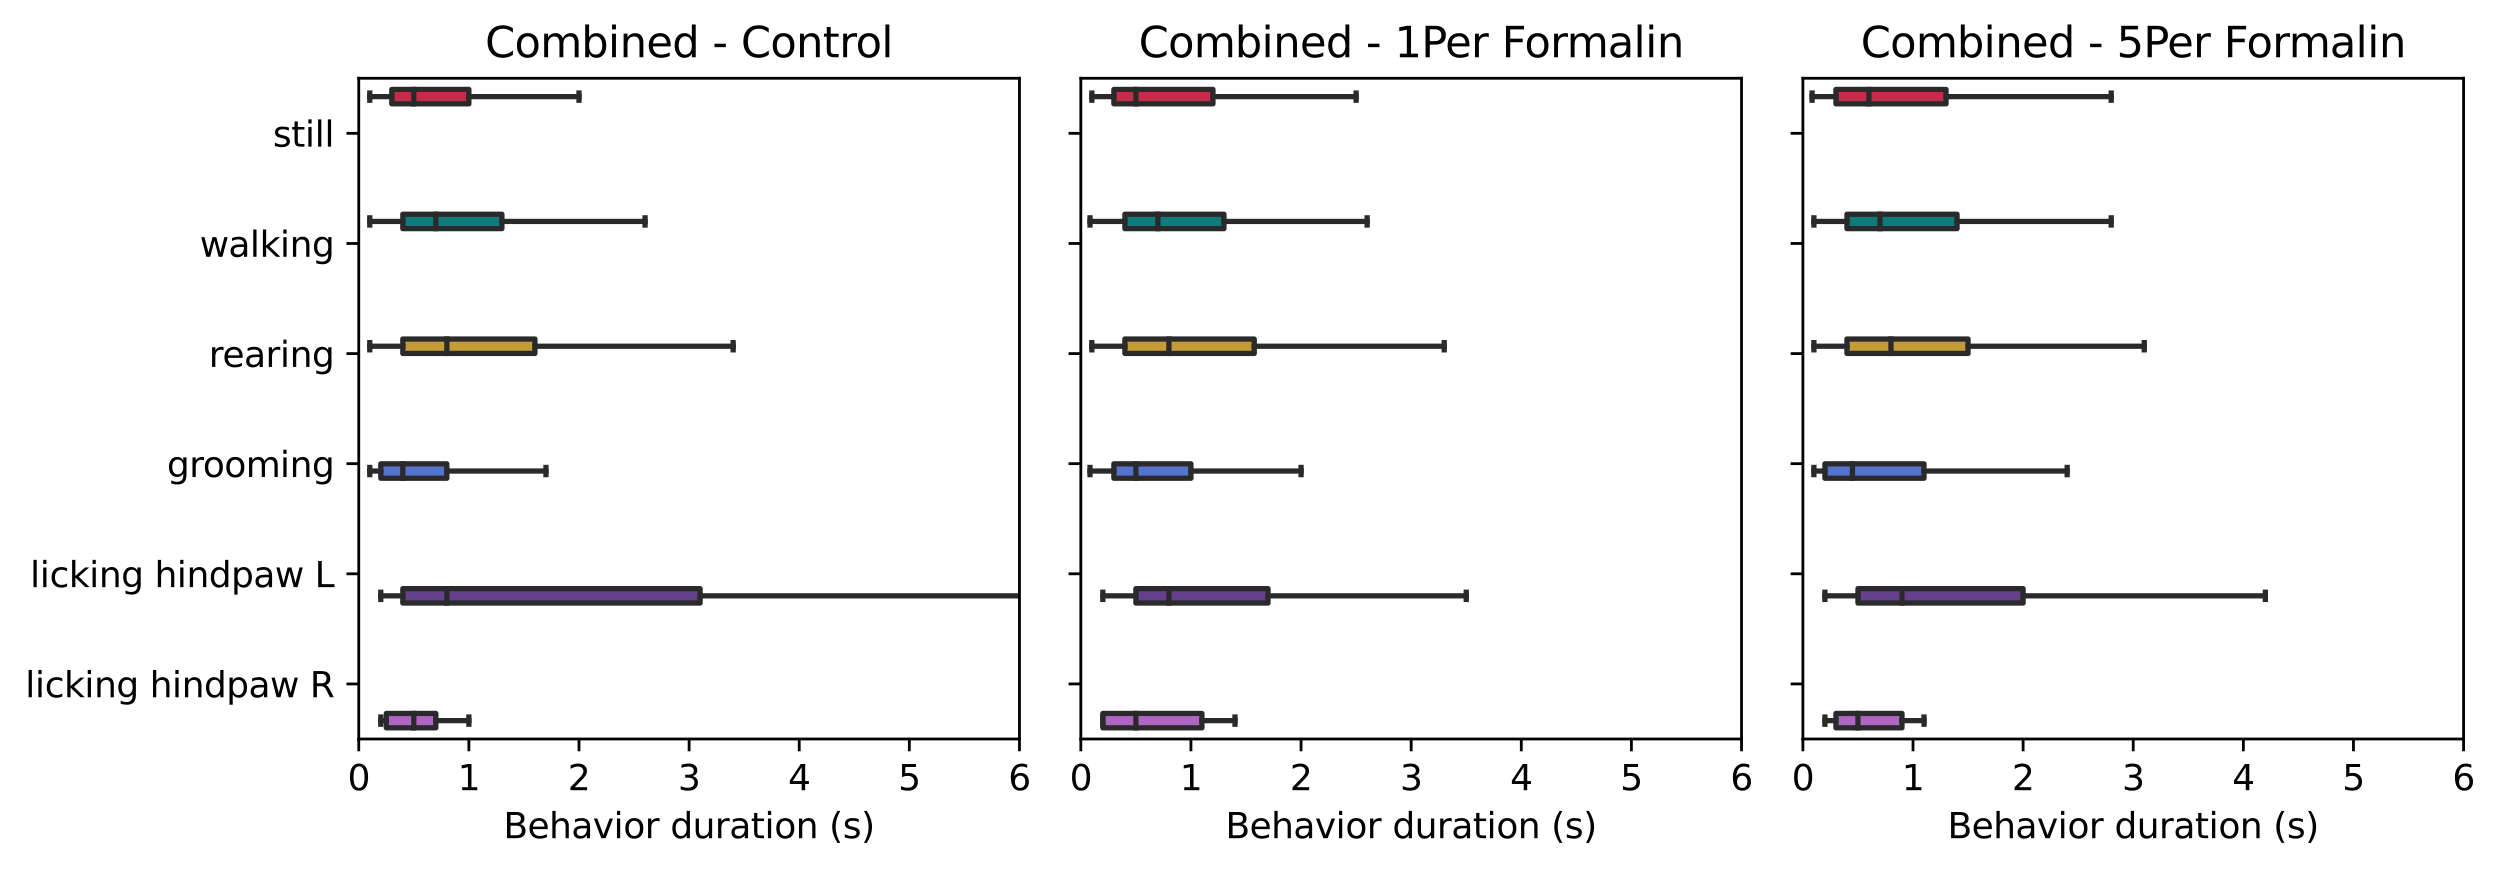 <?xml version="1.0" encoding="utf-8" standalone="no"?>
<!DOCTYPE svg PUBLIC "-//W3C//DTD SVG 1.1//EN"
  "http://www.w3.org/Graphics/SVG/1.1/DTD/svg11.dtd">
<svg xmlns:xlink="http://www.w3.org/1999/xlink" width="712.657pt" height="248.213pt" viewBox="0 0 712.657 248.213" xmlns="http://www.w3.org/2000/svg" version="1.1">
 <defs>
  <style type="text/css">*{stroke-linejoin: round; stroke-linecap: butt}</style>
 </defs>
 <g id="figure_1">
  <g id="patch_1">
   <path d="M 0 248.213 
L 712.657 248.213 
L 712.657 0 
L 0 0 
z
" style="fill: #ffffff"/>
  </g>
  <g id="axes_1">
   <g id="patch_2">
    <path d="M 102.27 210.656 
L 290.609 210.656 
L 290.609 22.318 
L 102.27 22.318 
z
" style="fill: #ffffff"/>
   </g>
   <g id="patch_3">
    <path d="M 111.687 25.499 
L 111.687 29.601 
L 133.66 29.601 
L 133.66 25.499 
L 111.687 25.499 
z
" clip-path="url(#p481e03987a)" style="fill: #c32d4b; stroke: #2a2a2a; stroke-width: 1.5; stroke-linejoin: miter"/>
   </g>
   <g id="patch_4">
    <path d="M 114.826 61.074 
L 114.826 65.176 
L 143.077 65.176 
L 143.077 61.074 
L 114.826 61.074 
z
" clip-path="url(#p481e03987a)" style="fill: #117a7a; stroke: #2a2a2a; stroke-width: 1.5; stroke-linejoin: miter"/>
   </g>
   <g id="patch_5">
    <path d="M 114.826 96.649 
L 114.826 100.751 
L 152.494 100.751 
L 152.494 96.649 
L 114.826 96.649 
z
" clip-path="url(#p481e03987a)" style="fill: #c39b37; stroke: #2a2a2a; stroke-width: 1.5; stroke-linejoin: miter"/>
   </g>
   <g id="patch_6">
    <path d="M 108.548 132.224 
L 108.548 136.326 
L 127.382 136.326 
L 127.382 132.224 
L 108.548 132.224 
z
" clip-path="url(#p481e03987a)" style="fill: #5573cd; stroke: #2a2a2a; stroke-width: 1.5; stroke-linejoin: miter"/>
   </g>
   <g id="patch_7">
    <path d="M 114.826 167.799 
L 114.826 171.901 
L 199.578 171.901 
L 199.578 167.799 
L 114.826 167.799 
z
" clip-path="url(#p481e03987a)" style="fill: #66408c; stroke: #2a2a2a; stroke-width: 1.5; stroke-linejoin: miter"/>
   </g>
   <g id="patch_8">
    <path d="M 110.118 203.374 
L 110.118 207.476 
L 124.243 207.476 
L 124.243 203.374 
L 110.118 203.374 
z
" clip-path="url(#p481e03987a)" style="fill: #b065c3; stroke: #2a2a2a; stroke-width: 1.5; stroke-linejoin: miter"/>
   </g>
   <g id="patch_9">
    <path d="M 102.27 38.013 
L 102.27 38.013 
L 102.27 38.013 
L 102.27 38.013 
z
" clip-path="url(#p481e03987a)" style="fill: #c32d4b; stroke: #2a2a2a; stroke-width: 0.75; stroke-linejoin: miter"/>
   </g>
   <g id="patch_10">
    <path d="M 102.27 38.013 
L 102.27 38.013 
L 102.27 38.013 
L 102.27 38.013 
z
" clip-path="url(#p481e03987a)" style="fill: #117a7a; stroke: #2a2a2a; stroke-width: 0.75; stroke-linejoin: miter"/>
   </g>
   <g id="patch_11">
    <path d="M 102.27 38.013 
L 102.27 38.013 
L 102.27 38.013 
L 102.27 38.013 
z
" clip-path="url(#p481e03987a)" style="fill: #c39b37; stroke: #2a2a2a; stroke-width: 0.75; stroke-linejoin: miter"/>
   </g>
   <g id="patch_12">
    <path d="M 102.27 38.013 
L 102.27 38.013 
L 102.27 38.013 
L 102.27 38.013 
z
" clip-path="url(#p481e03987a)" style="fill: #5573cd; stroke: #2a2a2a; stroke-width: 0.75; stroke-linejoin: miter"/>
   </g>
   <g id="patch_13">
    <path d="M 102.27 38.013 
L 102.27 38.013 
L 102.27 38.013 
L 102.27 38.013 
z
" clip-path="url(#p481e03987a)" style="fill: #66408c; stroke: #2a2a2a; stroke-width: 0.75; stroke-linejoin: miter"/>
   </g>
   <g id="patch_14">
    <path d="M 102.27 38.013 
L 102.27 38.013 
L 102.27 38.013 
L 102.27 38.013 
z
" clip-path="url(#p481e03987a)" style="fill: #b065c3; stroke: #2a2a2a; stroke-width: 0.75; stroke-linejoin: miter"/>
   </g>
   <g id="matplotlib.axis_1">
    <g id="xtick_1">
     <g id="line2d_1">
      <defs>
       <path id="m77b3ee2ff2" d="M 0 0 
L 0 3.5 
" style="stroke: #000000; stroke-width: 0.8"/>
      </defs>
      <g>
       <use xlink:href="#m77b3ee2ff2" x="102.27" y="210.656" style="stroke: #000000; stroke-width: 0.8"/>
      </g>
     </g>
     <g id="text_1">
      <!-- 0 -->
      <g transform="translate(99.089 225.255) scale(0.1 -0.1)">
       <defs>
        <path id="DejaVuSans-30" d="M 2034 4250 
Q 1547 4250 1301 3770 
Q 1056 3291 1056 2328 
Q 1056 1369 1301 889 
Q 1547 409 2034 409 
Q 2525 409 2770 889 
Q 3016 1369 3016 2328 
Q 3016 3291 2770 3770 
Q 2525 4250 2034 4250 
z
M 2034 4750 
Q 2819 4750 3233 4129 
Q 3647 3509 3647 2328 
Q 3647 1150 3233 529 
Q 2819 -91 2034 -91 
Q 1250 -91 836 529 
Q 422 1150 422 2328 
Q 422 3509 836 4129 
Q 1250 4750 2034 4750 
z
" transform="scale(0.016)"/>
       </defs>
       <use xlink:href="#DejaVuSans-30"/>
      </g>
     </g>
    </g>
    <g id="xtick_2">
     <g id="line2d_2">
      <g>
       <use xlink:href="#m77b3ee2ff2" x="133.66" y="210.656" style="stroke: #000000; stroke-width: 0.8"/>
      </g>
     </g>
     <g id="text_2">
      <!-- 1 -->
      <g transform="translate(130.479 225.255) scale(0.1 -0.1)">
       <defs>
        <path id="DejaVuSans-31" d="M 794 531 
L 1825 531 
L 1825 4091 
L 703 3866 
L 703 4441 
L 1819 4666 
L 2450 4666 
L 2450 531 
L 3481 531 
L 3481 0 
L 794 0 
L 794 531 
z
" transform="scale(0.016)"/>
       </defs>
       <use xlink:href="#DejaVuSans-31"/>
      </g>
     </g>
    </g>
    <g id="xtick_3">
     <g id="line2d_3">
      <g>
       <use xlink:href="#m77b3ee2ff2" x="165.05" y="210.656" style="stroke: #000000; stroke-width: 0.8"/>
      </g>
     </g>
     <g id="text_3">
      <!-- 2 -->
      <g transform="translate(161.869 225.255) scale(0.1 -0.1)">
       <defs>
        <path id="DejaVuSans-32" d="M 1228 531 
L 3431 531 
L 3431 0 
L 469 0 
L 469 531 
Q 828 903 1448 1529 
Q 2069 2156 2228 2338 
Q 2531 2678 2651 2914 
Q 2772 3150 2772 3378 
Q 2772 3750 2511 3984 
Q 2250 4219 1831 4219 
Q 1534 4219 1204 4116 
Q 875 4013 500 3803 
L 500 4441 
Q 881 4594 1212 4672 
Q 1544 4750 1819 4750 
Q 2544 4750 2975 4387 
Q 3406 4025 3406 3419 
Q 3406 3131 3298 2873 
Q 3191 2616 2906 2266 
Q 2828 2175 2409 1742 
Q 1991 1309 1228 531 
z
" transform="scale(0.016)"/>
       </defs>
       <use xlink:href="#DejaVuSans-32"/>
      </g>
     </g>
    </g>
    <g id="xtick_4">
     <g id="line2d_4">
      <g>
       <use xlink:href="#m77b3ee2ff2" x="196.439" y="210.656" style="stroke: #000000; stroke-width: 0.8"/>
      </g>
     </g>
     <g id="text_4">
      <!-- 3 -->
      <g transform="translate(193.258 225.255) scale(0.1 -0.1)">
       <defs>
        <path id="DejaVuSans-33" d="M 2597 2516 
Q 3050 2419 3304 2112 
Q 3559 1806 3559 1356 
Q 3559 666 3084 287 
Q 2609 -91 1734 -91 
Q 1441 -91 1130 -33 
Q 819 25 488 141 
L 488 750 
Q 750 597 1062 519 
Q 1375 441 1716 441 
Q 2309 441 2620 675 
Q 2931 909 2931 1356 
Q 2931 1769 2642 2001 
Q 2353 2234 1838 2234 
L 1294 2234 
L 1294 2753 
L 1863 2753 
Q 2328 2753 2575 2939 
Q 2822 3125 2822 3475 
Q 2822 3834 2567 4026 
Q 2313 4219 1838 4219 
Q 1578 4219 1281 4162 
Q 984 4106 628 3988 
L 628 4550 
Q 988 4650 1302 4700 
Q 1616 4750 1894 4750 
Q 2613 4750 3031 4423 
Q 3450 4097 3450 3541 
Q 3450 3153 3228 2886 
Q 3006 2619 2597 2516 
z
" transform="scale(0.016)"/>
       </defs>
       <use xlink:href="#DejaVuSans-33"/>
      </g>
     </g>
    </g>
    <g id="xtick_5">
     <g id="line2d_5">
      <g>
       <use xlink:href="#m77b3ee2ff2" x="227.829" y="210.656" style="stroke: #000000; stroke-width: 0.8"/>
      </g>
     </g>
     <g id="text_5">
      <!-- 4 -->
      <g transform="translate(224.648 225.255) scale(0.1 -0.1)">
       <defs>
        <path id="DejaVuSans-34" d="M 2419 4116 
L 825 1625 
L 2419 1625 
L 2419 4116 
z
M 2253 4666 
L 3047 4666 
L 3047 1625 
L 3713 1625 
L 3713 1100 
L 3047 1100 
L 3047 0 
L 2419 0 
L 2419 1100 
L 313 1100 
L 313 1709 
L 2253 4666 
z
" transform="scale(0.016)"/>
       </defs>
       <use xlink:href="#DejaVuSans-34"/>
      </g>
     </g>
    </g>
    <g id="xtick_6">
     <g id="line2d_6">
      <g>
       <use xlink:href="#m77b3ee2ff2" x="259.219" y="210.656" style="stroke: #000000; stroke-width: 0.8"/>
      </g>
     </g>
     <g id="text_6">
      <!-- 5 -->
      <g transform="translate(256.038 225.255) scale(0.1 -0.1)">
       <defs>
        <path id="DejaVuSans-35" d="M 691 4666 
L 3169 4666 
L 3169 4134 
L 1269 4134 
L 1269 2991 
Q 1406 3038 1543 3061 
Q 1681 3084 1819 3084 
Q 2600 3084 3056 2656 
Q 3513 2228 3513 1497 
Q 3513 744 3044 326 
Q 2575 -91 1722 -91 
Q 1428 -91 1123 -41 
Q 819 9 494 109 
L 494 744 
Q 775 591 1075 516 
Q 1375 441 1709 441 
Q 2250 441 2565 725 
Q 2881 1009 2881 1497 
Q 2881 1984 2565 2268 
Q 2250 2553 1709 2553 
Q 1456 2553 1204 2497 
Q 953 2441 691 2322 
L 691 4666 
z
" transform="scale(0.016)"/>
       </defs>
       <use xlink:href="#DejaVuSans-35"/>
      </g>
     </g>
    </g>
    <g id="xtick_7">
     <g id="line2d_7">
      <g>
       <use xlink:href="#m77b3ee2ff2" x="290.609" y="210.656" style="stroke: #000000; stroke-width: 0.8"/>
      </g>
     </g>
     <g id="text_7">
      <!-- 6 -->
      <g transform="translate(287.427 225.255) scale(0.1 -0.1)">
       <defs>
        <path id="DejaVuSans-36" d="M 2113 2584 
Q 1688 2584 1439 2293 
Q 1191 2003 1191 1497 
Q 1191 994 1439 701 
Q 1688 409 2113 409 
Q 2538 409 2786 701 
Q 3034 994 3034 1497 
Q 3034 2003 2786 2293 
Q 2538 2584 2113 2584 
z
M 3366 4563 
L 3366 3988 
Q 3128 4100 2886 4159 
Q 2644 4219 2406 4219 
Q 1781 4219 1451 3797 
Q 1122 3375 1075 2522 
Q 1259 2794 1537 2939 
Q 1816 3084 2150 3084 
Q 2853 3084 3261 2657 
Q 3669 2231 3669 1497 
Q 3669 778 3244 343 
Q 2819 -91 2113 -91 
Q 1303 -91 875 529 
Q 447 1150 447 2328 
Q 447 3434 972 4092 
Q 1497 4750 2381 4750 
Q 2619 4750 2861 4703 
Q 3103 4656 3366 4563 
z
" transform="scale(0.016)"/>
       </defs>
       <use xlink:href="#DejaVuSans-36"/>
      </g>
     </g>
    </g>
    <g id="text_8">
     <!-- Behavior duration (s) -->
     <g transform="translate(143.512 238.933) scale(0.1 -0.1)">
      <defs>
       <path id="DejaVuSans-42" d="M 1259 2228 
L 1259 519 
L 2272 519 
Q 2781 519 3026 730 
Q 3272 941 3272 1375 
Q 3272 1813 3026 2020 
Q 2781 2228 2272 2228 
L 1259 2228 
z
M 1259 4147 
L 1259 2741 
L 2194 2741 
Q 2656 2741 2882 2914 
Q 3109 3088 3109 3444 
Q 3109 3797 2882 3972 
Q 2656 4147 2194 4147 
L 1259 4147 
z
M 628 4666 
L 2241 4666 
Q 2963 4666 3353 4366 
Q 3744 4066 3744 3513 
Q 3744 3084 3544 2831 
Q 3344 2578 2956 2516 
Q 3422 2416 3680 2098 
Q 3938 1781 3938 1306 
Q 3938 681 3513 340 
Q 3088 0 2303 0 
L 628 0 
L 628 4666 
z
" transform="scale(0.016)"/>
       <path id="DejaVuSans-65" d="M 3597 1894 
L 3597 1613 
L 953 1613 
Q 991 1019 1311 708 
Q 1631 397 2203 397 
Q 2534 397 2845 478 
Q 3156 559 3463 722 
L 3463 178 
Q 3153 47 2828 -22 
Q 2503 -91 2169 -91 
Q 1331 -91 842 396 
Q 353 884 353 1716 
Q 353 2575 817 3079 
Q 1281 3584 2069 3584 
Q 2775 3584 3186 3129 
Q 3597 2675 3597 1894 
z
M 3022 2063 
Q 3016 2534 2758 2815 
Q 2500 3097 2075 3097 
Q 1594 3097 1305 2825 
Q 1016 2553 972 2059 
L 3022 2063 
z
" transform="scale(0.016)"/>
       <path id="DejaVuSans-68" d="M 3513 2113 
L 3513 0 
L 2938 0 
L 2938 2094 
Q 2938 2591 2744 2837 
Q 2550 3084 2163 3084 
Q 1697 3084 1428 2787 
Q 1159 2491 1159 1978 
L 1159 0 
L 581 0 
L 581 4863 
L 1159 4863 
L 1159 2956 
Q 1366 3272 1645 3428 
Q 1925 3584 2291 3584 
Q 2894 3584 3203 3211 
Q 3513 2838 3513 2113 
z
" transform="scale(0.016)"/>
       <path id="DejaVuSans-61" d="M 2194 1759 
Q 1497 1759 1228 1600 
Q 959 1441 959 1056 
Q 959 750 1161 570 
Q 1363 391 1709 391 
Q 2188 391 2477 730 
Q 2766 1069 2766 1631 
L 2766 1759 
L 2194 1759 
z
M 3341 1997 
L 3341 0 
L 2766 0 
L 2766 531 
Q 2569 213 2275 61 
Q 1981 -91 1556 -91 
Q 1019 -91 701 211 
Q 384 513 384 1019 
Q 384 1609 779 1909 
Q 1175 2209 1959 2209 
L 2766 2209 
L 2766 2266 
Q 2766 2663 2505 2880 
Q 2244 3097 1772 3097 
Q 1472 3097 1187 3025 
Q 903 2953 641 2809 
L 641 3341 
Q 956 3463 1253 3523 
Q 1550 3584 1831 3584 
Q 2591 3584 2966 3190 
Q 3341 2797 3341 1997 
z
" transform="scale(0.016)"/>
       <path id="DejaVuSans-76" d="M 191 3500 
L 800 3500 
L 1894 563 
L 2988 3500 
L 3597 3500 
L 2284 0 
L 1503 0 
L 191 3500 
z
" transform="scale(0.016)"/>
       <path id="DejaVuSans-69" d="M 603 3500 
L 1178 3500 
L 1178 0 
L 603 0 
L 603 3500 
z
M 603 4863 
L 1178 4863 
L 1178 4134 
L 603 4134 
L 603 4863 
z
" transform="scale(0.016)"/>
       <path id="DejaVuSans-6f" d="M 1959 3097 
Q 1497 3097 1228 2736 
Q 959 2375 959 1747 
Q 959 1119 1226 758 
Q 1494 397 1959 397 
Q 2419 397 2687 759 
Q 2956 1122 2956 1747 
Q 2956 2369 2687 2733 
Q 2419 3097 1959 3097 
z
M 1959 3584 
Q 2709 3584 3137 3096 
Q 3566 2609 3566 1747 
Q 3566 888 3137 398 
Q 2709 -91 1959 -91 
Q 1206 -91 779 398 
Q 353 888 353 1747 
Q 353 2609 779 3096 
Q 1206 3584 1959 3584 
z
" transform="scale(0.016)"/>
       <path id="DejaVuSans-72" d="M 2631 2963 
Q 2534 3019 2420 3045 
Q 2306 3072 2169 3072 
Q 1681 3072 1420 2755 
Q 1159 2438 1159 1844 
L 1159 0 
L 581 0 
L 581 3500 
L 1159 3500 
L 1159 2956 
Q 1341 3275 1631 3429 
Q 1922 3584 2338 3584 
Q 2397 3584 2469 3576 
Q 2541 3569 2628 3553 
L 2631 2963 
z
" transform="scale(0.016)"/>
       <path id="DejaVuSans-20" transform="scale(0.016)"/>
       <path id="DejaVuSans-64" d="M 2906 2969 
L 2906 4863 
L 3481 4863 
L 3481 0 
L 2906 0 
L 2906 525 
Q 2725 213 2448 61 
Q 2172 -91 1784 -91 
Q 1150 -91 751 415 
Q 353 922 353 1747 
Q 353 2572 751 3078 
Q 1150 3584 1784 3584 
Q 2172 3584 2448 3432 
Q 2725 3281 2906 2969 
z
M 947 1747 
Q 947 1113 1208 752 
Q 1469 391 1925 391 
Q 2381 391 2643 752 
Q 2906 1113 2906 1747 
Q 2906 2381 2643 2742 
Q 2381 3103 1925 3103 
Q 1469 3103 1208 2742 
Q 947 2381 947 1747 
z
" transform="scale(0.016)"/>
       <path id="DejaVuSans-75" d="M 544 1381 
L 544 3500 
L 1119 3500 
L 1119 1403 
Q 1119 906 1312 657 
Q 1506 409 1894 409 
Q 2359 409 2629 706 
Q 2900 1003 2900 1516 
L 2900 3500 
L 3475 3500 
L 3475 0 
L 2900 0 
L 2900 538 
Q 2691 219 2414 64 
Q 2138 -91 1772 -91 
Q 1169 -91 856 284 
Q 544 659 544 1381 
z
M 1991 3584 
L 1991 3584 
z
" transform="scale(0.016)"/>
       <path id="DejaVuSans-74" d="M 1172 4494 
L 1172 3500 
L 2356 3500 
L 2356 3053 
L 1172 3053 
L 1172 1153 
Q 1172 725 1289 603 
Q 1406 481 1766 481 
L 2356 481 
L 2356 0 
L 1766 0 
Q 1100 0 847 248 
Q 594 497 594 1153 
L 594 3053 
L 172 3053 
L 172 3500 
L 594 3500 
L 594 4494 
L 1172 4494 
z
" transform="scale(0.016)"/>
       <path id="DejaVuSans-6e" d="M 3513 2113 
L 3513 0 
L 2938 0 
L 2938 2094 
Q 2938 2591 2744 2837 
Q 2550 3084 2163 3084 
Q 1697 3084 1428 2787 
Q 1159 2491 1159 1978 
L 1159 0 
L 581 0 
L 581 3500 
L 1159 3500 
L 1159 2956 
Q 1366 3272 1645 3428 
Q 1925 3584 2291 3584 
Q 2894 3584 3203 3211 
Q 3513 2838 3513 2113 
z
" transform="scale(0.016)"/>
       <path id="DejaVuSans-28" d="M 1984 4856 
Q 1566 4138 1362 3434 
Q 1159 2731 1159 2009 
Q 1159 1288 1364 580 
Q 1569 -128 1984 -844 
L 1484 -844 
Q 1016 -109 783 600 
Q 550 1309 550 2009 
Q 550 2706 781 3412 
Q 1013 4119 1484 4856 
L 1984 4856 
z
" transform="scale(0.016)"/>
       <path id="DejaVuSans-73" d="M 2834 3397 
L 2834 2853 
Q 2591 2978 2328 3040 
Q 2066 3103 1784 3103 
Q 1356 3103 1142 2972 
Q 928 2841 928 2578 
Q 928 2378 1081 2264 
Q 1234 2150 1697 2047 
L 1894 2003 
Q 2506 1872 2764 1633 
Q 3022 1394 3022 966 
Q 3022 478 2636 193 
Q 2250 -91 1575 -91 
Q 1294 -91 989 -36 
Q 684 19 347 128 
L 347 722 
Q 666 556 975 473 
Q 1284 391 1588 391 
Q 1994 391 2212 530 
Q 2431 669 2431 922 
Q 2431 1156 2273 1281 
Q 2116 1406 1581 1522 
L 1381 1569 
Q 847 1681 609 1914 
Q 372 2147 372 2553 
Q 372 3047 722 3315 
Q 1072 3584 1716 3584 
Q 2034 3584 2315 3537 
Q 2597 3491 2834 3397 
z
" transform="scale(0.016)"/>
       <path id="DejaVuSans-29" d="M 513 4856 
L 1013 4856 
Q 1481 4119 1714 3412 
Q 1947 2706 1947 2009 
Q 1947 1309 1714 600 
Q 1481 -109 1013 -844 
L 513 -844 
Q 928 -128 1133 580 
Q 1338 1288 1338 2009 
Q 1338 2731 1133 3434 
Q 928 4138 513 4856 
z
" transform="scale(0.016)"/>
      </defs>
      <use xlink:href="#DejaVuSans-42"/>
      <use xlink:href="#DejaVuSans-65" x="68.604"/>
      <use xlink:href="#DejaVuSans-68" x="130.127"/>
      <use xlink:href="#DejaVuSans-61" x="193.506"/>
      <use xlink:href="#DejaVuSans-76" x="254.785"/>
      <use xlink:href="#DejaVuSans-69" x="313.965"/>
      <use xlink:href="#DejaVuSans-6f" x="341.748"/>
      <use xlink:href="#DejaVuSans-72" x="402.93"/>
      <use xlink:href="#DejaVuSans-20" x="444.043"/>
      <use xlink:href="#DejaVuSans-64" x="475.83"/>
      <use xlink:href="#DejaVuSans-75" x="539.307"/>
      <use xlink:href="#DejaVuSans-72" x="602.686"/>
      <use xlink:href="#DejaVuSans-61" x="643.799"/>
      <use xlink:href="#DejaVuSans-74" x="705.078"/>
      <use xlink:href="#DejaVuSans-69" x="744.287"/>
      <use xlink:href="#DejaVuSans-6f" x="772.07"/>
      <use xlink:href="#DejaVuSans-6e" x="833.252"/>
      <use xlink:href="#DejaVuSans-20" x="896.631"/>
      <use xlink:href="#DejaVuSans-28" x="928.418"/>
      <use xlink:href="#DejaVuSans-73" x="967.432"/>
      <use xlink:href="#DejaVuSans-29" x="1019.531"/>
     </g>
    </g>
   </g>
   <g id="matplotlib.axis_2">
    <g id="ytick_1">
     <g id="line2d_8">
      <defs>
       <path id="m8e5e24cdb2" d="M 0 0 
L -3.5 0 
" style="stroke: #000000; stroke-width: 0.8"/>
      </defs>
      <g>
       <use xlink:href="#m8e5e24cdb2" x="102.27" y="38.013" style="stroke: #000000; stroke-width: 0.8"/>
      </g>
     </g>
     <g id="text_9">
      <!-- still -->
      <g transform="translate(77.806 41.812) scale(0.1 -0.1)">
       <defs>
        <path id="DejaVuSans-6c" d="M 603 4863 
L 1178 4863 
L 1178 0 
L 603 0 
L 603 4863 
z
" transform="scale(0.016)"/>
       </defs>
       <use xlink:href="#DejaVuSans-73"/>
       <use xlink:href="#DejaVuSans-74" x="52.1"/>
       <use xlink:href="#DejaVuSans-69" x="91.309"/>
       <use xlink:href="#DejaVuSans-6c" x="119.092"/>
       <use xlink:href="#DejaVuSans-6c" x="146.875"/>
      </g>
     </g>
    </g>
    <g id="ytick_2">
     <g id="line2d_9">
      <g>
       <use xlink:href="#m8e5e24cdb2" x="102.27" y="69.403" style="stroke: #000000; stroke-width: 0.8"/>
      </g>
     </g>
     <g id="text_10">
      <!-- walking -->
      <g transform="translate(56.931 73.202) scale(0.1 -0.1)">
       <defs>
        <path id="DejaVuSans-77" d="M 269 3500 
L 844 3500 
L 1563 769 
L 2278 3500 
L 2956 3500 
L 3675 769 
L 4391 3500 
L 4966 3500 
L 4050 0 
L 3372 0 
L 2619 2869 
L 1863 0 
L 1184 0 
L 269 3500 
z
" transform="scale(0.016)"/>
        <path id="DejaVuSans-6b" d="M 581 4863 
L 1159 4863 
L 1159 1991 
L 2875 3500 
L 3609 3500 
L 1753 1863 
L 3688 0 
L 2938 0 
L 1159 1709 
L 1159 0 
L 581 0 
L 581 4863 
z
" transform="scale(0.016)"/>
        <path id="DejaVuSans-67" d="M 2906 1791 
Q 2906 2416 2648 2759 
Q 2391 3103 1925 3103 
Q 1463 3103 1205 2759 
Q 947 2416 947 1791 
Q 947 1169 1205 825 
Q 1463 481 1925 481 
Q 2391 481 2648 825 
Q 2906 1169 2906 1791 
z
M 3481 434 
Q 3481 -459 3084 -895 
Q 2688 -1331 1869 -1331 
Q 1566 -1331 1297 -1286 
Q 1028 -1241 775 -1147 
L 775 -588 
Q 1028 -725 1275 -790 
Q 1522 -856 1778 -856 
Q 2344 -856 2625 -561 
Q 2906 -266 2906 331 
L 2906 616 
Q 2728 306 2450 153 
Q 2172 0 1784 0 
Q 1141 0 747 490 
Q 353 981 353 1791 
Q 353 2603 747 3093 
Q 1141 3584 1784 3584 
Q 2172 3584 2450 3431 
Q 2728 3278 2906 2969 
L 2906 3500 
L 3481 3500 
L 3481 434 
z
" transform="scale(0.016)"/>
       </defs>
       <use xlink:href="#DejaVuSans-77"/>
       <use xlink:href="#DejaVuSans-61" x="81.787"/>
       <use xlink:href="#DejaVuSans-6c" x="143.066"/>
       <use xlink:href="#DejaVuSans-6b" x="170.85"/>
       <use xlink:href="#DejaVuSans-69" x="228.76"/>
       <use xlink:href="#DejaVuSans-6e" x="256.543"/>
       <use xlink:href="#DejaVuSans-67" x="319.922"/>
      </g>
     </g>
    </g>
    <g id="ytick_3">
     <g id="line2d_10">
      <g>
       <use xlink:href="#m8e5e24cdb2" x="102.27" y="100.792" style="stroke: #000000; stroke-width: 0.8"/>
      </g>
     </g>
     <g id="text_11">
      <!-- rearing -->
      <g transform="translate(59.528 104.592) scale(0.1 -0.1)">
       <use xlink:href="#DejaVuSans-72"/>
       <use xlink:href="#DejaVuSans-65" x="38.863"/>
       <use xlink:href="#DejaVuSans-61" x="100.387"/>
       <use xlink:href="#DejaVuSans-72" x="161.666"/>
       <use xlink:href="#DejaVuSans-69" x="202.779"/>
       <use xlink:href="#DejaVuSans-6e" x="230.562"/>
       <use xlink:href="#DejaVuSans-67" x="293.941"/>
      </g>
     </g>
    </g>
    <g id="ytick_4">
     <g id="line2d_11">
      <g>
       <use xlink:href="#m8e5e24cdb2" x="102.27" y="132.182" style="stroke: #000000; stroke-width: 0.8"/>
      </g>
     </g>
     <g id="text_12">
      <!-- grooming -->
      <g transform="translate(47.594 135.981) scale(0.1 -0.1)">
       <defs>
        <path id="DejaVuSans-6d" d="M 3328 2828 
Q 3544 3216 3844 3400 
Q 4144 3584 4550 3584 
Q 5097 3584 5394 3201 
Q 5691 2819 5691 2113 
L 5691 0 
L 5113 0 
L 5113 2094 
Q 5113 2597 4934 2840 
Q 4756 3084 4391 3084 
Q 3944 3084 3684 2787 
Q 3425 2491 3425 1978 
L 3425 0 
L 2847 0 
L 2847 2094 
Q 2847 2600 2669 2842 
Q 2491 3084 2119 3084 
Q 1678 3084 1418 2786 
Q 1159 2488 1159 1978 
L 1159 0 
L 581 0 
L 581 3500 
L 1159 3500 
L 1159 2956 
Q 1356 3278 1631 3431 
Q 1906 3584 2284 3584 
Q 2666 3584 2933 3390 
Q 3200 3197 3328 2828 
z
" transform="scale(0.016)"/>
       </defs>
       <use xlink:href="#DejaVuSans-67"/>
       <use xlink:href="#DejaVuSans-72" x="63.477"/>
       <use xlink:href="#DejaVuSans-6f" x="102.34"/>
       <use xlink:href="#DejaVuSans-6f" x="163.521"/>
       <use xlink:href="#DejaVuSans-6d" x="224.703"/>
       <use xlink:href="#DejaVuSans-69" x="322.115"/>
       <use xlink:href="#DejaVuSans-6e" x="349.898"/>
       <use xlink:href="#DejaVuSans-67" x="413.277"/>
      </g>
     </g>
    </g>
    <g id="ytick_5">
     <g id="line2d_12">
      <g>
       <use xlink:href="#m8e5e24cdb2" x="102.27" y="163.572" style="stroke: #000000; stroke-width: 0.8"/>
      </g>
     </g>
     <g id="text_13">
      <!-- licking hindpaw L -->
      <g transform="translate(8.577 167.371) scale(0.1 -0.1)">
       <defs>
        <path id="DejaVuSans-63" d="M 3122 3366 
L 3122 2828 
Q 2878 2963 2633 3030 
Q 2388 3097 2138 3097 
Q 1578 3097 1268 2742 
Q 959 2388 959 1747 
Q 959 1106 1268 751 
Q 1578 397 2138 397 
Q 2388 397 2633 464 
Q 2878 531 3122 666 
L 3122 134 
Q 2881 22 2623 -34 
Q 2366 -91 2075 -91 
Q 1284 -91 818 406 
Q 353 903 353 1747 
Q 353 2603 823 3093 
Q 1294 3584 2113 3584 
Q 2378 3584 2631 3529 
Q 2884 3475 3122 3366 
z
" transform="scale(0.016)"/>
        <path id="DejaVuSans-70" d="M 1159 525 
L 1159 -1331 
L 581 -1331 
L 581 3500 
L 1159 3500 
L 1159 2969 
Q 1341 3281 1617 3432 
Q 1894 3584 2278 3584 
Q 2916 3584 3314 3078 
Q 3713 2572 3713 1747 
Q 3713 922 3314 415 
Q 2916 -91 2278 -91 
Q 1894 -91 1617 61 
Q 1341 213 1159 525 
z
M 3116 1747 
Q 3116 2381 2855 2742 
Q 2594 3103 2138 3103 
Q 1681 3103 1420 2742 
Q 1159 2381 1159 1747 
Q 1159 1113 1420 752 
Q 1681 391 2138 391 
Q 2594 391 2855 752 
Q 3116 1113 3116 1747 
z
" transform="scale(0.016)"/>
        <path id="DejaVuSans-4c" d="M 628 4666 
L 1259 4666 
L 1259 531 
L 3531 531 
L 3531 0 
L 628 0 
L 628 4666 
z
" transform="scale(0.016)"/>
       </defs>
       <use xlink:href="#DejaVuSans-6c"/>
       <use xlink:href="#DejaVuSans-69" x="27.783"/>
       <use xlink:href="#DejaVuSans-63" x="55.566"/>
       <use xlink:href="#DejaVuSans-6b" x="110.547"/>
       <use xlink:href="#DejaVuSans-69" x="168.457"/>
       <use xlink:href="#DejaVuSans-6e" x="196.24"/>
       <use xlink:href="#DejaVuSans-67" x="259.619"/>
       <use xlink:href="#DejaVuSans-20" x="323.096"/>
       <use xlink:href="#DejaVuSans-68" x="354.883"/>
       <use xlink:href="#DejaVuSans-69" x="418.262"/>
       <use xlink:href="#DejaVuSans-6e" x="446.045"/>
       <use xlink:href="#DejaVuSans-64" x="509.424"/>
       <use xlink:href="#DejaVuSans-70" x="572.9"/>
       <use xlink:href="#DejaVuSans-61" x="636.377"/>
       <use xlink:href="#DejaVuSans-77" x="697.656"/>
       <use xlink:href="#DejaVuSans-20" x="779.443"/>
       <use xlink:href="#DejaVuSans-4c" x="811.23"/>
      </g>
     </g>
    </g>
    <g id="ytick_6">
     <g id="line2d_13">
      <g>
       <use xlink:href="#m8e5e24cdb2" x="102.27" y="194.962" style="stroke: #000000; stroke-width: 0.8"/>
      </g>
     </g>
     <g id="text_14">
      <!-- licking hindpaw R -->
      <g transform="translate(7.2 198.761) scale(0.1 -0.1)">
       <defs>
        <path id="DejaVuSans-52" d="M 2841 2188 
Q 3044 2119 3236 1894 
Q 3428 1669 3622 1275 
L 4263 0 
L 3584 0 
L 2988 1197 
Q 2756 1666 2539 1819 
Q 2322 1972 1947 1972 
L 1259 1972 
L 1259 0 
L 628 0 
L 628 4666 
L 2053 4666 
Q 2853 4666 3247 4331 
Q 3641 3997 3641 3322 
Q 3641 2881 3436 2590 
Q 3231 2300 2841 2188 
z
M 1259 4147 
L 1259 2491 
L 2053 2491 
Q 2509 2491 2742 2702 
Q 2975 2913 2975 3322 
Q 2975 3731 2742 3939 
Q 2509 4147 2053 4147 
L 1259 4147 
z
" transform="scale(0.016)"/>
       </defs>
       <use xlink:href="#DejaVuSans-6c"/>
       <use xlink:href="#DejaVuSans-69" x="27.783"/>
       <use xlink:href="#DejaVuSans-63" x="55.566"/>
       <use xlink:href="#DejaVuSans-6b" x="110.547"/>
       <use xlink:href="#DejaVuSans-69" x="168.457"/>
       <use xlink:href="#DejaVuSans-6e" x="196.24"/>
       <use xlink:href="#DejaVuSans-67" x="259.619"/>
       <use xlink:href="#DejaVuSans-20" x="323.096"/>
       <use xlink:href="#DejaVuSans-68" x="354.883"/>
       <use xlink:href="#DejaVuSans-69" x="418.262"/>
       <use xlink:href="#DejaVuSans-6e" x="446.045"/>
       <use xlink:href="#DejaVuSans-64" x="509.424"/>
       <use xlink:href="#DejaVuSans-70" x="572.9"/>
       <use xlink:href="#DejaVuSans-61" x="636.377"/>
       <use xlink:href="#DejaVuSans-77" x="697.656"/>
       <use xlink:href="#DejaVuSans-20" x="779.443"/>
       <use xlink:href="#DejaVuSans-52" x="811.23"/>
      </g>
     </g>
    </g>
   </g>
   <g id="line2d_14">
    <path d="M 111.687 27.55 
L 105.409 27.55 
" clip-path="url(#p481e03987a)" style="fill: none; stroke: #2a2a2a; stroke-width: 1.5; stroke-linecap: square"/>
   </g>
   <g id="line2d_15">
    <path d="M 133.66 27.55 
L 165.05 27.55 
" clip-path="url(#p481e03987a)" style="fill: none; stroke: #2a2a2a; stroke-width: 1.5; stroke-linecap: square"/>
   </g>
   <g id="line2d_16">
    <path d="M 105.409 26.524 
L 105.409 28.575 
" clip-path="url(#p481e03987a)" style="fill: none; stroke: #2a2a2a; stroke-width: 1.5; stroke-linecap: square"/>
   </g>
   <g id="line2d_17">
    <path d="M 165.05 26.524 
L 165.05 28.575 
" clip-path="url(#p481e03987a)" style="fill: none; stroke: #2a2a2a; stroke-width: 1.5; stroke-linecap: square"/>
   </g>
   <g id="line2d_18">
    <path d="M 114.826 63.125 
L 105.409 63.125 
" clip-path="url(#p481e03987a)" style="fill: none; stroke: #2a2a2a; stroke-width: 1.5; stroke-linecap: square"/>
   </g>
   <g id="line2d_19">
    <path d="M 143.077 63.125 
L 183.884 63.125 
" clip-path="url(#p481e03987a)" style="fill: none; stroke: #2a2a2a; stroke-width: 1.5; stroke-linecap: square"/>
   </g>
   <g id="line2d_20">
    <path d="M 105.409 62.099 
L 105.409 64.15 
" clip-path="url(#p481e03987a)" style="fill: none; stroke: #2a2a2a; stroke-width: 1.5; stroke-linecap: square"/>
   </g>
   <g id="line2d_21">
    <path d="M 183.884 62.099 
L 183.884 64.15 
" clip-path="url(#p481e03987a)" style="fill: none; stroke: #2a2a2a; stroke-width: 1.5; stroke-linecap: square"/>
   </g>
   <g id="line2d_22">
    <path d="M 114.826 98.7 
L 105.409 98.7 
" clip-path="url(#p481e03987a)" style="fill: none; stroke: #2a2a2a; stroke-width: 1.5; stroke-linecap: square"/>
   </g>
   <g id="line2d_23">
    <path d="M 152.494 98.7 
L 208.995 98.7 
" clip-path="url(#p481e03987a)" style="fill: none; stroke: #2a2a2a; stroke-width: 1.5; stroke-linecap: square"/>
   </g>
   <g id="line2d_24">
    <path d="M 105.409 97.674 
L 105.409 99.725 
" clip-path="url(#p481e03987a)" style="fill: none; stroke: #2a2a2a; stroke-width: 1.5; stroke-linecap: square"/>
   </g>
   <g id="line2d_25">
    <path d="M 208.995 97.674 
L 208.995 99.725 
" clip-path="url(#p481e03987a)" style="fill: none; stroke: #2a2a2a; stroke-width: 1.5; stroke-linecap: square"/>
   </g>
   <g id="line2d_26">
    <path d="M 108.548 134.275 
L 105.409 134.275 
" clip-path="url(#p481e03987a)" style="fill: none; stroke: #2a2a2a; stroke-width: 1.5; stroke-linecap: square"/>
   </g>
   <g id="line2d_27">
    <path d="M 127.382 134.275 
L 155.633 134.275 
" clip-path="url(#p481e03987a)" style="fill: none; stroke: #2a2a2a; stroke-width: 1.5; stroke-linecap: square"/>
   </g>
   <g id="line2d_28">
    <path d="M 105.409 133.249 
L 105.409 135.3 
" clip-path="url(#p481e03987a)" style="fill: none; stroke: #2a2a2a; stroke-width: 1.5; stroke-linecap: square"/>
   </g>
   <g id="line2d_29">
    <path d="M 155.633 133.249 
L 155.633 135.3 
" clip-path="url(#p481e03987a)" style="fill: none; stroke: #2a2a2a; stroke-width: 1.5; stroke-linecap: square"/>
   </g>
   <g id="line2d_30">
    <path d="M 114.826 169.85 
L 108.548 169.85 
" clip-path="url(#p481e03987a)" style="fill: none; stroke: #2a2a2a; stroke-width: 1.5; stroke-linecap: square"/>
   </g>
   <g id="line2d_31">
    <path d="M 199.578 169.85 
L 325.137 169.85 
" clip-path="url(#p481e03987a)" style="fill: none; stroke: #2a2a2a; stroke-width: 1.5; stroke-linecap: square"/>
   </g>
   <g id="line2d_32">
    <path d="M 108.548 168.824 
L 108.548 170.875 
" clip-path="url(#p481e03987a)" style="fill: none; stroke: #2a2a2a; stroke-width: 1.5; stroke-linecap: square"/>
   </g>
   <g id="line2d_33">
    <path d="M 325.137 168.824 
L 325.137 170.875 
" clip-path="url(#p481e03987a)" style="fill: none; stroke: #2a2a2a; stroke-width: 1.5; stroke-linecap: square"/>
   </g>
   <g id="line2d_34">
    <path d="M 110.118 205.425 
L 108.548 205.425 
" clip-path="url(#p481e03987a)" style="fill: none; stroke: #2a2a2a; stroke-width: 1.5; stroke-linecap: square"/>
   </g>
   <g id="line2d_35">
    <path d="M 124.243 205.425 
L 133.66 205.425 
" clip-path="url(#p481e03987a)" style="fill: none; stroke: #2a2a2a; stroke-width: 1.5; stroke-linecap: square"/>
   </g>
   <g id="line2d_36">
    <path d="M 108.548 204.399 
L 108.548 206.45 
" clip-path="url(#p481e03987a)" style="fill: none; stroke: #2a2a2a; stroke-width: 1.5; stroke-linecap: square"/>
   </g>
   <g id="line2d_37">
    <path d="M 133.66 204.399 
L 133.66 206.45 
" clip-path="url(#p481e03987a)" style="fill: none; stroke: #2a2a2a; stroke-width: 1.5; stroke-linecap: square"/>
   </g>
   <g id="line2d_38">
    <path d="M 117.965 25.499 
L 117.965 29.601 
" clip-path="url(#p481e03987a)" style="fill: none; stroke: #2a2a2a; stroke-width: 1.5; stroke-linecap: square"/>
   </g>
   <g id="line2d_39">
    <path d="M 124.243 61.074 
L 124.243 65.176 
" clip-path="url(#p481e03987a)" style="fill: none; stroke: #2a2a2a; stroke-width: 1.5; stroke-linecap: square"/>
   </g>
   <g id="line2d_40">
    <path d="M 127.382 96.649 
L 127.382 100.751 
" clip-path="url(#p481e03987a)" style="fill: none; stroke: #2a2a2a; stroke-width: 1.5; stroke-linecap: square"/>
   </g>
   <g id="line2d_41">
    <path d="M 114.826 132.224 
L 114.826 136.326 
" clip-path="url(#p481e03987a)" style="fill: none; stroke: #2a2a2a; stroke-width: 1.5; stroke-linecap: square"/>
   </g>
   <g id="line2d_42">
    <path d="M 127.382 167.799 
L 127.382 171.901 
" clip-path="url(#p481e03987a)" style="fill: none; stroke: #2a2a2a; stroke-width: 1.5; stroke-linecap: square"/>
   </g>
   <g id="line2d_43">
    <path d="M 117.965 203.374 
L 117.965 207.476 
" clip-path="url(#p481e03987a)" style="fill: none; stroke: #2a2a2a; stroke-width: 1.5; stroke-linecap: square"/>
   </g>
   <g id="patch_15">
    <path d="M 102.27 210.656 
L 102.27 22.318 
" style="fill: none; stroke: #000000; stroke-width: 0.8; stroke-linejoin: miter; stroke-linecap: square"/>
   </g>
   <g id="patch_16">
    <path d="M 290.609 210.656 
L 290.609 22.318 
" style="fill: none; stroke: #000000; stroke-width: 0.8; stroke-linejoin: miter; stroke-linecap: square"/>
   </g>
   <g id="patch_17">
    <path d="M 102.27 210.656 
L 290.609 210.656 
" style="fill: none; stroke: #000000; stroke-width: 0.8; stroke-linejoin: miter; stroke-linecap: square"/>
   </g>
   <g id="patch_18">
    <path d="M 102.27 22.318 
L 290.609 22.318 
" style="fill: none; stroke: #000000; stroke-width: 0.8; stroke-linejoin: miter; stroke-linecap: square"/>
   </g>
   <g id="text_15">
    <!-- Combined - Control -->
    <g transform="translate(138.291 16.318) scale(0.12 -0.12)">
     <defs>
      <path id="DejaVuSans-43" d="M 4122 4306 
L 4122 3641 
Q 3803 3938 3442 4084 
Q 3081 4231 2675 4231 
Q 1875 4231 1450 3742 
Q 1025 3253 1025 2328 
Q 1025 1406 1450 917 
Q 1875 428 2675 428 
Q 3081 428 3442 575 
Q 3803 722 4122 1019 
L 4122 359 
Q 3791 134 3420 21 
Q 3050 -91 2638 -91 
Q 1578 -91 968 557 
Q 359 1206 359 2328 
Q 359 3453 968 4101 
Q 1578 4750 2638 4750 
Q 3056 4750 3426 4639 
Q 3797 4528 4122 4306 
z
" transform="scale(0.016)"/>
      <path id="DejaVuSans-62" d="M 3116 1747 
Q 3116 2381 2855 2742 
Q 2594 3103 2138 3103 
Q 1681 3103 1420 2742 
Q 1159 2381 1159 1747 
Q 1159 1113 1420 752 
Q 1681 391 2138 391 
Q 2594 391 2855 752 
Q 3116 1113 3116 1747 
z
M 1159 2969 
Q 1341 3281 1617 3432 
Q 1894 3584 2278 3584 
Q 2916 3584 3314 3078 
Q 3713 2572 3713 1747 
Q 3713 922 3314 415 
Q 2916 -91 2278 -91 
Q 1894 -91 1617 61 
Q 1341 213 1159 525 
L 1159 0 
L 581 0 
L 581 4863 
L 1159 4863 
L 1159 2969 
z
" transform="scale(0.016)"/>
      <path id="DejaVuSans-2d" d="M 313 2009 
L 1997 2009 
L 1997 1497 
L 313 1497 
L 313 2009 
z
" transform="scale(0.016)"/>
     </defs>
     <use xlink:href="#DejaVuSans-43"/>
     <use xlink:href="#DejaVuSans-6f" x="69.824"/>
     <use xlink:href="#DejaVuSans-6d" x="131.006"/>
     <use xlink:href="#DejaVuSans-62" x="228.418"/>
     <use xlink:href="#DejaVuSans-69" x="291.895"/>
     <use xlink:href="#DejaVuSans-6e" x="319.678"/>
     <use xlink:href="#DejaVuSans-65" x="383.057"/>
     <use xlink:href="#DejaVuSans-64" x="444.58"/>
     <use xlink:href="#DejaVuSans-20" x="508.057"/>
     <use xlink:href="#DejaVuSans-2d" x="539.844"/>
     <use xlink:href="#DejaVuSans-20" x="575.928"/>
     <use xlink:href="#DejaVuSans-43" x="607.715"/>
     <use xlink:href="#DejaVuSans-6f" x="677.539"/>
     <use xlink:href="#DejaVuSans-6e" x="738.721"/>
     <use xlink:href="#DejaVuSans-74" x="802.1"/>
     <use xlink:href="#DejaVuSans-72" x="841.309"/>
     <use xlink:href="#DejaVuSans-6f" x="880.172"/>
     <use xlink:href="#DejaVuSans-6c" x="941.354"/>
    </g>
   </g>
  </g>
  <g id="axes_2">
   <g id="patch_19">
    <path d="M 308.104 210.656 
L 496.442 210.656 
L 496.442 22.318 
L 308.104 22.318 
z
" style="fill: #ffffff"/>
   </g>
   <g id="patch_20">
    <path d="M 317.521 25.499 
L 317.521 29.601 
L 345.771 29.601 
L 345.771 25.499 
L 317.521 25.499 
z
" clip-path="url(#p1d0c039457)" style="fill: #c32d4b; stroke: #2a2a2a; stroke-width: 1.5; stroke-linejoin: miter"/>
   </g>
   <g id="patch_21">
    <path d="M 320.66 61.074 
L 320.66 65.176 
L 348.91 65.176 
L 348.91 61.074 
L 320.66 61.074 
z
" clip-path="url(#p1d0c039457)" style="fill: #117a7a; stroke: #2a2a2a; stroke-width: 1.5; stroke-linejoin: miter"/>
   </g>
   <g id="patch_22">
    <path d="M 320.66 96.649 
L 320.66 100.751 
L 357.542 100.751 
L 357.542 96.649 
L 320.66 96.649 
z
" clip-path="url(#p1d0c039457)" style="fill: #c39b37; stroke: #2a2a2a; stroke-width: 1.5; stroke-linejoin: miter"/>
   </g>
   <g id="patch_23">
    <path d="M 317.521 132.224 
L 317.521 136.326 
L 339.493 136.326 
L 339.493 132.224 
L 317.521 132.224 
z
" clip-path="url(#p1d0c039457)" style="fill: #5573cd; stroke: #2a2a2a; stroke-width: 1.5; stroke-linejoin: miter"/>
   </g>
   <g id="patch_24">
    <path d="M 323.799 167.799 
L 323.799 171.901 
L 361.466 171.901 
L 361.466 167.799 
L 323.799 167.799 
z
" clip-path="url(#p1d0c039457)" style="fill: #66408c; stroke: #2a2a2a; stroke-width: 1.5; stroke-linejoin: miter"/>
   </g>
   <g id="patch_25">
    <path d="M 314.382 203.374 
L 314.382 207.476 
L 342.632 207.476 
L 342.632 203.374 
L 314.382 203.374 
z
" clip-path="url(#p1d0c039457)" style="fill: #b065c3; stroke: #2a2a2a; stroke-width: 1.5; stroke-linejoin: miter"/>
   </g>
   <g id="patch_26">
    <path d="M 308.104 38.013 
L 308.104 38.013 
L 308.104 38.013 
L 308.104 38.013 
z
" clip-path="url(#p1d0c039457)" style="fill: #c32d4b; stroke: #2a2a2a; stroke-width: 0.75; stroke-linejoin: miter"/>
   </g>
   <g id="patch_27">
    <path d="M 308.104 38.013 
L 308.104 38.013 
L 308.104 38.013 
L 308.104 38.013 
z
" clip-path="url(#p1d0c039457)" style="fill: #117a7a; stroke: #2a2a2a; stroke-width: 0.75; stroke-linejoin: miter"/>
   </g>
   <g id="patch_28">
    <path d="M 308.104 38.013 
L 308.104 38.013 
L 308.104 38.013 
L 308.104 38.013 
z
" clip-path="url(#p1d0c039457)" style="fill: #c39b37; stroke: #2a2a2a; stroke-width: 0.75; stroke-linejoin: miter"/>
   </g>
   <g id="patch_29">
    <path d="M 308.104 38.013 
L 308.104 38.013 
L 308.104 38.013 
L 308.104 38.013 
z
" clip-path="url(#p1d0c039457)" style="fill: #5573cd; stroke: #2a2a2a; stroke-width: 0.75; stroke-linejoin: miter"/>
   </g>
   <g id="patch_30">
    <path d="M 308.104 38.013 
L 308.104 38.013 
L 308.104 38.013 
L 308.104 38.013 
z
" clip-path="url(#p1d0c039457)" style="fill: #66408c; stroke: #2a2a2a; stroke-width: 0.75; stroke-linejoin: miter"/>
   </g>
   <g id="patch_31">
    <path d="M 308.104 38.013 
L 308.104 38.013 
L 308.104 38.013 
L 308.104 38.013 
z
" clip-path="url(#p1d0c039457)" style="fill: #b065c3; stroke: #2a2a2a; stroke-width: 0.75; stroke-linejoin: miter"/>
   </g>
   <g id="matplotlib.axis_3">
    <g id="xtick_8">
     <g id="line2d_44">
      <g>
       <use xlink:href="#m77b3ee2ff2" x="308.104" y="210.656" style="stroke: #000000; stroke-width: 0.8"/>
      </g>
     </g>
     <g id="text_16">
      <!-- 0 -->
      <g transform="translate(304.922 225.255) scale(0.1 -0.1)">
       <use xlink:href="#DejaVuSans-30"/>
      </g>
     </g>
    </g>
    <g id="xtick_9">
     <g id="line2d_45">
      <g>
       <use xlink:href="#m77b3ee2ff2" x="339.493" y="210.656" style="stroke: #000000; stroke-width: 0.8"/>
      </g>
     </g>
     <g id="text_17">
      <!-- 1 -->
      <g transform="translate(336.312 225.255) scale(0.1 -0.1)">
       <use xlink:href="#DejaVuSans-31"/>
      </g>
     </g>
    </g>
    <g id="xtick_10">
     <g id="line2d_46">
      <g>
       <use xlink:href="#m77b3ee2ff2" x="370.883" y="210.656" style="stroke: #000000; stroke-width: 0.8"/>
      </g>
     </g>
     <g id="text_18">
      <!-- 2 -->
      <g transform="translate(367.702 225.255) scale(0.1 -0.1)">
       <use xlink:href="#DejaVuSans-32"/>
      </g>
     </g>
    </g>
    <g id="xtick_11">
     <g id="line2d_47">
      <g>
       <use xlink:href="#m77b3ee2ff2" x="402.273" y="210.656" style="stroke: #000000; stroke-width: 0.8"/>
      </g>
     </g>
     <g id="text_19">
      <!-- 3 -->
      <g transform="translate(399.092 225.255) scale(0.1 -0.1)">
       <use xlink:href="#DejaVuSans-33"/>
      </g>
     </g>
    </g>
    <g id="xtick_12">
     <g id="line2d_48">
      <g>
       <use xlink:href="#m77b3ee2ff2" x="433.663" y="210.656" style="stroke: #000000; stroke-width: 0.8"/>
      </g>
     </g>
     <g id="text_20">
      <!-- 4 -->
      <g transform="translate(430.481 225.255) scale(0.1 -0.1)">
       <use xlink:href="#DejaVuSans-34"/>
      </g>
     </g>
    </g>
    <g id="xtick_13">
     <g id="line2d_49">
      <g>
       <use xlink:href="#m77b3ee2ff2" x="465.052" y="210.656" style="stroke: #000000; stroke-width: 0.8"/>
      </g>
     </g>
     <g id="text_21">
      <!-- 5 -->
      <g transform="translate(461.871 225.255) scale(0.1 -0.1)">
       <use xlink:href="#DejaVuSans-35"/>
      </g>
     </g>
    </g>
    <g id="xtick_14">
     <g id="line2d_50">
      <g>
       <use xlink:href="#m77b3ee2ff2" x="496.442" y="210.656" style="stroke: #000000; stroke-width: 0.8"/>
      </g>
     </g>
     <g id="text_22">
      <!-- 6 -->
      <g transform="translate(493.261 225.255) scale(0.1 -0.1)">
       <use xlink:href="#DejaVuSans-36"/>
      </g>
     </g>
    </g>
    <g id="text_23">
     <!-- Behavior duration (s) -->
     <g transform="translate(349.345 238.933) scale(0.1 -0.1)">
      <use xlink:href="#DejaVuSans-42"/>
      <use xlink:href="#DejaVuSans-65" x="68.604"/>
      <use xlink:href="#DejaVuSans-68" x="130.127"/>
      <use xlink:href="#DejaVuSans-61" x="193.506"/>
      <use xlink:href="#DejaVuSans-76" x="254.785"/>
      <use xlink:href="#DejaVuSans-69" x="313.965"/>
      <use xlink:href="#DejaVuSans-6f" x="341.748"/>
      <use xlink:href="#DejaVuSans-72" x="402.93"/>
      <use xlink:href="#DejaVuSans-20" x="444.043"/>
      <use xlink:href="#DejaVuSans-64" x="475.83"/>
      <use xlink:href="#DejaVuSans-75" x="539.307"/>
      <use xlink:href="#DejaVuSans-72" x="602.686"/>
      <use xlink:href="#DejaVuSans-61" x="643.799"/>
      <use xlink:href="#DejaVuSans-74" x="705.078"/>
      <use xlink:href="#DejaVuSans-69" x="744.287"/>
      <use xlink:href="#DejaVuSans-6f" x="772.07"/>
      <use xlink:href="#DejaVuSans-6e" x="833.252"/>
      <use xlink:href="#DejaVuSans-20" x="896.631"/>
      <use xlink:href="#DejaVuSans-28" x="928.418"/>
      <use xlink:href="#DejaVuSans-73" x="967.432"/>
      <use xlink:href="#DejaVuSans-29" x="1019.531"/>
     </g>
    </g>
   </g>
   <g id="matplotlib.axis_4">
    <g id="ytick_7">
     <g id="line2d_51">
      <g>
       <use xlink:href="#m8e5e24cdb2" x="308.104" y="38.013" style="stroke: #000000; stroke-width: 0.8"/>
      </g>
     </g>
    </g>
    <g id="ytick_8">
     <g id="line2d_52">
      <g>
       <use xlink:href="#m8e5e24cdb2" x="308.104" y="69.403" style="stroke: #000000; stroke-width: 0.8"/>
      </g>
     </g>
    </g>
    <g id="ytick_9">
     <g id="line2d_53">
      <g>
       <use xlink:href="#m8e5e24cdb2" x="308.104" y="100.792" style="stroke: #000000; stroke-width: 0.8"/>
      </g>
     </g>
    </g>
    <g id="ytick_10">
     <g id="line2d_54">
      <g>
       <use xlink:href="#m8e5e24cdb2" x="308.104" y="132.182" style="stroke: #000000; stroke-width: 0.8"/>
      </g>
     </g>
    </g>
    <g id="ytick_11">
     <g id="line2d_55">
      <g>
       <use xlink:href="#m8e5e24cdb2" x="308.104" y="163.572" style="stroke: #000000; stroke-width: 0.8"/>
      </g>
     </g>
    </g>
    <g id="ytick_12">
     <g id="line2d_56">
      <g>
       <use xlink:href="#m8e5e24cdb2" x="308.104" y="194.962" style="stroke: #000000; stroke-width: 0.8"/>
      </g>
     </g>
    </g>
   </g>
   <g id="line2d_57">
    <path d="M 317.521 27.55 
L 311.243 27.55 
" clip-path="url(#p1d0c039457)" style="fill: none; stroke: #2a2a2a; stroke-width: 1.5; stroke-linecap: square"/>
   </g>
   <g id="line2d_58">
    <path d="M 345.771 27.55 
L 386.578 27.55 
" clip-path="url(#p1d0c039457)" style="fill: none; stroke: #2a2a2a; stroke-width: 1.5; stroke-linecap: square"/>
   </g>
   <g id="line2d_59">
    <path d="M 311.243 26.524 
L 311.243 28.575 
" clip-path="url(#p1d0c039457)" style="fill: none; stroke: #2a2a2a; stroke-width: 1.5; stroke-linecap: square"/>
   </g>
   <g id="line2d_60">
    <path d="M 386.578 26.524 
L 386.578 28.575 
" clip-path="url(#p1d0c039457)" style="fill: none; stroke: #2a2a2a; stroke-width: 1.5; stroke-linecap: square"/>
   </g>
   <g id="line2d_61">
    <path d="M 320.66 63.125 
L 310.719 63.125 
" clip-path="url(#p1d0c039457)" style="fill: none; stroke: #2a2a2a; stroke-width: 1.5; stroke-linecap: square"/>
   </g>
   <g id="line2d_62">
    <path d="M 348.91 63.125 
L 389.717 63.125 
" clip-path="url(#p1d0c039457)" style="fill: none; stroke: #2a2a2a; stroke-width: 1.5; stroke-linecap: square"/>
   </g>
   <g id="line2d_63">
    <path d="M 310.719 62.099 
L 310.719 64.15 
" clip-path="url(#p1d0c039457)" style="fill: none; stroke: #2a2a2a; stroke-width: 1.5; stroke-linecap: square"/>
   </g>
   <g id="line2d_64">
    <path d="M 389.717 62.099 
L 389.717 64.15 
" clip-path="url(#p1d0c039457)" style="fill: none; stroke: #2a2a2a; stroke-width: 1.5; stroke-linecap: square"/>
   </g>
   <g id="line2d_65">
    <path d="M 320.66 98.7 
L 311.243 98.7 
" clip-path="url(#p1d0c039457)" style="fill: none; stroke: #2a2a2a; stroke-width: 1.5; stroke-linecap: square"/>
   </g>
   <g id="line2d_66">
    <path d="M 357.542 98.7 
L 411.69 98.7 
" clip-path="url(#p1d0c039457)" style="fill: none; stroke: #2a2a2a; stroke-width: 1.5; stroke-linecap: square"/>
   </g>
   <g id="line2d_67">
    <path d="M 311.243 97.674 
L 311.243 99.725 
" clip-path="url(#p1d0c039457)" style="fill: none; stroke: #2a2a2a; stroke-width: 1.5; stroke-linecap: square"/>
   </g>
   <g id="line2d_68">
    <path d="M 411.69 97.674 
L 411.69 99.725 
" clip-path="url(#p1d0c039457)" style="fill: none; stroke: #2a2a2a; stroke-width: 1.5; stroke-linecap: square"/>
   </g>
   <g id="line2d_69">
    <path d="M 317.521 134.275 
L 310.719 134.275 
" clip-path="url(#p1d0c039457)" style="fill: none; stroke: #2a2a2a; stroke-width: 1.5; stroke-linecap: square"/>
   </g>
   <g id="line2d_70">
    <path d="M 339.493 134.275 
L 370.883 134.275 
" clip-path="url(#p1d0c039457)" style="fill: none; stroke: #2a2a2a; stroke-width: 1.5; stroke-linecap: square"/>
   </g>
   <g id="line2d_71">
    <path d="M 310.719 133.249 
L 310.719 135.3 
" clip-path="url(#p1d0c039457)" style="fill: none; stroke: #2a2a2a; stroke-width: 1.5; stroke-linecap: square"/>
   </g>
   <g id="line2d_72">
    <path d="M 370.883 133.249 
L 370.883 135.3 
" clip-path="url(#p1d0c039457)" style="fill: none; stroke: #2a2a2a; stroke-width: 1.5; stroke-linecap: square"/>
   </g>
   <g id="line2d_73">
    <path d="M 323.799 169.85 
L 314.382 169.85 
" clip-path="url(#p1d0c039457)" style="fill: none; stroke: #2a2a2a; stroke-width: 1.5; stroke-linecap: square"/>
   </g>
   <g id="line2d_74">
    <path d="M 361.466 169.85 
L 417.968 169.85 
" clip-path="url(#p1d0c039457)" style="fill: none; stroke: #2a2a2a; stroke-width: 1.5; stroke-linecap: square"/>
   </g>
   <g id="line2d_75">
    <path d="M 314.382 168.824 
L 314.382 170.875 
" clip-path="url(#p1d0c039457)" style="fill: none; stroke: #2a2a2a; stroke-width: 1.5; stroke-linecap: square"/>
   </g>
   <g id="line2d_76">
    <path d="M 417.968 168.824 
L 417.968 170.875 
" clip-path="url(#p1d0c039457)" style="fill: none; stroke: #2a2a2a; stroke-width: 1.5; stroke-linecap: square"/>
   </g>
   <g id="line2d_77">
    <path d="M 314.382 205.425 
L 314.382 205.425 
" clip-path="url(#p1d0c039457)" style="fill: none; stroke: #2a2a2a; stroke-width: 1.5; stroke-linecap: square"/>
   </g>
   <g id="line2d_78">
    <path d="M 342.632 205.425 
L 352.049 205.425 
" clip-path="url(#p1d0c039457)" style="fill: none; stroke: #2a2a2a; stroke-width: 1.5; stroke-linecap: square"/>
   </g>
   <g id="line2d_79">
    <path d="M 314.382 204.399 
L 314.382 206.45 
" clip-path="url(#p1d0c039457)" style="fill: none; stroke: #2a2a2a; stroke-width: 1.5; stroke-linecap: square"/>
   </g>
   <g id="line2d_80">
    <path d="M 352.049 204.399 
L 352.049 206.45 
" clip-path="url(#p1d0c039457)" style="fill: none; stroke: #2a2a2a; stroke-width: 1.5; stroke-linecap: square"/>
   </g>
   <g id="line2d_81">
    <path d="M 323.799 25.499 
L 323.799 29.601 
" clip-path="url(#p1d0c039457)" style="fill: none; stroke: #2a2a2a; stroke-width: 1.5; stroke-linecap: square"/>
   </g>
   <g id="line2d_82">
    <path d="M 330.076 61.074 
L 330.076 65.176 
" clip-path="url(#p1d0c039457)" style="fill: none; stroke: #2a2a2a; stroke-width: 1.5; stroke-linecap: square"/>
   </g>
   <g id="line2d_83">
    <path d="M 333.215 96.649 
L 333.215 100.751 
" clip-path="url(#p1d0c039457)" style="fill: none; stroke: #2a2a2a; stroke-width: 1.5; stroke-linecap: square"/>
   </g>
   <g id="line2d_84">
    <path d="M 323.799 132.224 
L 323.799 136.326 
" clip-path="url(#p1d0c039457)" style="fill: none; stroke: #2a2a2a; stroke-width: 1.5; stroke-linecap: square"/>
   </g>
   <g id="line2d_85">
    <path d="M 333.215 167.799 
L 333.215 171.901 
" clip-path="url(#p1d0c039457)" style="fill: none; stroke: #2a2a2a; stroke-width: 1.5; stroke-linecap: square"/>
   </g>
   <g id="line2d_86">
    <path d="M 323.799 203.374 
L 323.799 207.476 
" clip-path="url(#p1d0c039457)" style="fill: none; stroke: #2a2a2a; stroke-width: 1.5; stroke-linecap: square"/>
   </g>
   <g id="patch_32">
    <path d="M 308.104 210.656 
L 308.104 22.318 
" style="fill: none; stroke: #000000; stroke-width: 0.8; stroke-linejoin: miter; stroke-linecap: square"/>
   </g>
   <g id="patch_33">
    <path d="M 496.442 210.656 
L 496.442 22.318 
" style="fill: none; stroke: #000000; stroke-width: 0.8; stroke-linejoin: miter; stroke-linecap: square"/>
   </g>
   <g id="patch_34">
    <path d="M 308.104 210.656 
L 496.442 210.656 
" style="fill: none; stroke: #000000; stroke-width: 0.8; stroke-linejoin: miter; stroke-linecap: square"/>
   </g>
   <g id="patch_35">
    <path d="M 308.104 22.318 
L 496.442 22.318 
" style="fill: none; stroke: #000000; stroke-width: 0.8; stroke-linejoin: miter; stroke-linecap: square"/>
   </g>
   <g id="text_24">
    <!-- Combined - 1Per Formalin -->
    <g transform="translate(324.603 16.318) scale(0.12 -0.12)">
     <defs>
      <path id="DejaVuSans-50" d="M 1259 4147 
L 1259 2394 
L 2053 2394 
Q 2494 2394 2734 2622 
Q 2975 2850 2975 3272 
Q 2975 3691 2734 3919 
Q 2494 4147 2053 4147 
L 1259 4147 
z
M 628 4666 
L 2053 4666 
Q 2838 4666 3239 4311 
Q 3641 3956 3641 3272 
Q 3641 2581 3239 2228 
Q 2838 1875 2053 1875 
L 1259 1875 
L 1259 0 
L 628 0 
L 628 4666 
z
" transform="scale(0.016)"/>
      <path id="DejaVuSans-46" d="M 628 4666 
L 3309 4666 
L 3309 4134 
L 1259 4134 
L 1259 2759 
L 3109 2759 
L 3109 2228 
L 1259 2228 
L 1259 0 
L 628 0 
L 628 4666 
z
" transform="scale(0.016)"/>
     </defs>
     <use xlink:href="#DejaVuSans-43"/>
     <use xlink:href="#DejaVuSans-6f" x="69.824"/>
     <use xlink:href="#DejaVuSans-6d" x="131.006"/>
     <use xlink:href="#DejaVuSans-62" x="228.418"/>
     <use xlink:href="#DejaVuSans-69" x="291.895"/>
     <use xlink:href="#DejaVuSans-6e" x="319.678"/>
     <use xlink:href="#DejaVuSans-65" x="383.057"/>
     <use xlink:href="#DejaVuSans-64" x="444.58"/>
     <use xlink:href="#DejaVuSans-20" x="508.057"/>
     <use xlink:href="#DejaVuSans-2d" x="539.844"/>
     <use xlink:href="#DejaVuSans-20" x="575.928"/>
     <use xlink:href="#DejaVuSans-31" x="607.715"/>
     <use xlink:href="#DejaVuSans-50" x="671.338"/>
     <use xlink:href="#DejaVuSans-65" x="728.016"/>
     <use xlink:href="#DejaVuSans-72" x="789.539"/>
     <use xlink:href="#DejaVuSans-20" x="830.652"/>
     <use xlink:href="#DejaVuSans-46" x="862.439"/>
     <use xlink:href="#DejaVuSans-6f" x="916.334"/>
     <use xlink:href="#DejaVuSans-72" x="977.516"/>
     <use xlink:href="#DejaVuSans-6d" x="1016.879"/>
     <use xlink:href="#DejaVuSans-61" x="1114.291"/>
     <use xlink:href="#DejaVuSans-6c" x="1175.57"/>
     <use xlink:href="#DejaVuSans-69" x="1203.354"/>
     <use xlink:href="#DejaVuSans-6e" x="1231.137"/>
    </g>
   </g>
  </g>
  <g id="axes_3">
   <g id="patch_36">
    <path d="M 513.937 210.656 
L 702.275 210.656 
L 702.275 22.318 
L 513.937 22.318 
z
" style="fill: #ffffff"/>
   </g>
   <g id="patch_37">
    <path d="M 523.354 25.499 
L 523.354 29.601 
L 554.744 29.601 
L 554.744 25.499 
L 523.354 25.499 
z
" clip-path="url(#p5f12897166)" style="fill: #c32d4b; stroke: #2a2a2a; stroke-width: 1.5; stroke-linejoin: miter"/>
   </g>
   <g id="patch_38">
    <path d="M 526.493 61.074 
L 526.493 65.176 
L 557.883 65.176 
L 557.883 61.074 
L 526.493 61.074 
z
" clip-path="url(#p5f12897166)" style="fill: #117a7a; stroke: #2a2a2a; stroke-width: 1.5; stroke-linejoin: miter"/>
   </g>
   <g id="patch_39">
    <path d="M 526.493 96.649 
L 526.493 100.751 
L 561.022 100.751 
L 561.022 96.649 
L 526.493 96.649 
z
" clip-path="url(#p5f12897166)" style="fill: #c39b37; stroke: #2a2a2a; stroke-width: 1.5; stroke-linejoin: miter"/>
   </g>
   <g id="patch_40">
    <path d="M 520.215 132.224 
L 520.215 136.326 
L 548.466 136.326 
L 548.466 132.224 
L 520.215 132.224 
z
" clip-path="url(#p5f12897166)" style="fill: #5573cd; stroke: #2a2a2a; stroke-width: 1.5; stroke-linejoin: miter"/>
   </g>
   <g id="patch_41">
    <path d="M 529.632 167.799 
L 529.632 171.901 
L 576.716 171.901 
L 576.716 167.799 
L 529.632 167.799 
z
" clip-path="url(#p5f12897166)" style="fill: #66408c; stroke: #2a2a2a; stroke-width: 1.5; stroke-linejoin: miter"/>
   </g>
   <g id="patch_42">
    <path d="M 523.354 203.374 
L 523.354 207.476 
L 542.188 207.476 
L 542.188 203.374 
L 523.354 203.374 
z
" clip-path="url(#p5f12897166)" style="fill: #b065c3; stroke: #2a2a2a; stroke-width: 1.5; stroke-linejoin: miter"/>
   </g>
   <g id="patch_43">
    <path d="M 513.937 38.013 
L 513.937 38.013 
L 513.937 38.013 
L 513.937 38.013 
z
" clip-path="url(#p5f12897166)" style="fill: #c32d4b; stroke: #2a2a2a; stroke-width: 0.75; stroke-linejoin: miter"/>
   </g>
   <g id="patch_44">
    <path d="M 513.937 38.013 
L 513.937 38.013 
L 513.937 38.013 
L 513.937 38.013 
z
" clip-path="url(#p5f12897166)" style="fill: #117a7a; stroke: #2a2a2a; stroke-width: 0.75; stroke-linejoin: miter"/>
   </g>
   <g id="patch_45">
    <path d="M 513.937 38.013 
L 513.937 38.013 
L 513.937 38.013 
L 513.937 38.013 
z
" clip-path="url(#p5f12897166)" style="fill: #c39b37; stroke: #2a2a2a; stroke-width: 0.75; stroke-linejoin: miter"/>
   </g>
   <g id="patch_46">
    <path d="M 513.937 38.013 
L 513.937 38.013 
L 513.937 38.013 
L 513.937 38.013 
z
" clip-path="url(#p5f12897166)" style="fill: #5573cd; stroke: #2a2a2a; stroke-width: 0.75; stroke-linejoin: miter"/>
   </g>
   <g id="patch_47">
    <path d="M 513.937 38.013 
L 513.937 38.013 
L 513.937 38.013 
L 513.937 38.013 
z
" clip-path="url(#p5f12897166)" style="fill: #66408c; stroke: #2a2a2a; stroke-width: 0.75; stroke-linejoin: miter"/>
   </g>
   <g id="patch_48">
    <path d="M 513.937 38.013 
L 513.937 38.013 
L 513.937 38.013 
L 513.937 38.013 
z
" clip-path="url(#p5f12897166)" style="fill: #b065c3; stroke: #2a2a2a; stroke-width: 0.75; stroke-linejoin: miter"/>
   </g>
   <g id="matplotlib.axis_5">
    <g id="xtick_15">
     <g id="line2d_87">
      <g>
       <use xlink:href="#m77b3ee2ff2" x="513.937" y="210.656" style="stroke: #000000; stroke-width: 0.8"/>
      </g>
     </g>
     <g id="text_25">
      <!-- 0 -->
      <g transform="translate(510.756 225.255) scale(0.1 -0.1)">
       <use xlink:href="#DejaVuSans-30"/>
      </g>
     </g>
    </g>
    <g id="xtick_16">
     <g id="line2d_88">
      <g>
       <use xlink:href="#m77b3ee2ff2" x="545.327" y="210.656" style="stroke: #000000; stroke-width: 0.8"/>
      </g>
     </g>
     <g id="text_26">
      <!-- 1 -->
      <g transform="translate(542.145 225.255) scale(0.1 -0.1)">
       <use xlink:href="#DejaVuSans-31"/>
      </g>
     </g>
    </g>
    <g id="xtick_17">
     <g id="line2d_89">
      <g>
       <use xlink:href="#m77b3ee2ff2" x="576.716" y="210.656" style="stroke: #000000; stroke-width: 0.8"/>
      </g>
     </g>
     <g id="text_27">
      <!-- 2 -->
      <g transform="translate(573.535 225.255) scale(0.1 -0.1)">
       <use xlink:href="#DejaVuSans-32"/>
      </g>
     </g>
    </g>
    <g id="xtick_18">
     <g id="line2d_90">
      <g>
       <use xlink:href="#m77b3ee2ff2" x="608.106" y="210.656" style="stroke: #000000; stroke-width: 0.8"/>
      </g>
     </g>
     <g id="text_28">
      <!-- 3 -->
      <g transform="translate(604.925 225.255) scale(0.1 -0.1)">
       <use xlink:href="#DejaVuSans-33"/>
      </g>
     </g>
    </g>
    <g id="xtick_19">
     <g id="line2d_91">
      <g>
       <use xlink:href="#m77b3ee2ff2" x="639.496" y="210.656" style="stroke: #000000; stroke-width: 0.8"/>
      </g>
     </g>
     <g id="text_29">
      <!-- 4 -->
      <g transform="translate(636.315 225.255) scale(0.1 -0.1)">
       <use xlink:href="#DejaVuSans-34"/>
      </g>
     </g>
    </g>
    <g id="xtick_20">
     <g id="line2d_92">
      <g>
       <use xlink:href="#m77b3ee2ff2" x="670.886" y="210.656" style="stroke: #000000; stroke-width: 0.8"/>
      </g>
     </g>
     <g id="text_30">
      <!-- 5 -->
      <g transform="translate(667.704 225.255) scale(0.1 -0.1)">
       <use xlink:href="#DejaVuSans-35"/>
      </g>
     </g>
    </g>
    <g id="xtick_21">
     <g id="line2d_93">
      <g>
       <use xlink:href="#m77b3ee2ff2" x="702.275" y="210.656" style="stroke: #000000; stroke-width: 0.8"/>
      </g>
     </g>
     <g id="text_31">
      <!-- 6 -->
      <g transform="translate(699.094 225.255) scale(0.1 -0.1)">
       <use xlink:href="#DejaVuSans-36"/>
      </g>
     </g>
    </g>
    <g id="text_32">
     <!-- Behavior duration (s) -->
     <g transform="translate(555.179 238.933) scale(0.1 -0.1)">
      <use xlink:href="#DejaVuSans-42"/>
      <use xlink:href="#DejaVuSans-65" x="68.604"/>
      <use xlink:href="#DejaVuSans-68" x="130.127"/>
      <use xlink:href="#DejaVuSans-61" x="193.506"/>
      <use xlink:href="#DejaVuSans-76" x="254.785"/>
      <use xlink:href="#DejaVuSans-69" x="313.965"/>
      <use xlink:href="#DejaVuSans-6f" x="341.748"/>
      <use xlink:href="#DejaVuSans-72" x="402.93"/>
      <use xlink:href="#DejaVuSans-20" x="444.043"/>
      <use xlink:href="#DejaVuSans-64" x="475.83"/>
      <use xlink:href="#DejaVuSans-75" x="539.307"/>
      <use xlink:href="#DejaVuSans-72" x="602.686"/>
      <use xlink:href="#DejaVuSans-61" x="643.799"/>
      <use xlink:href="#DejaVuSans-74" x="705.078"/>
      <use xlink:href="#DejaVuSans-69" x="744.287"/>
      <use xlink:href="#DejaVuSans-6f" x="772.07"/>
      <use xlink:href="#DejaVuSans-6e" x="833.252"/>
      <use xlink:href="#DejaVuSans-20" x="896.631"/>
      <use xlink:href="#DejaVuSans-28" x="928.418"/>
      <use xlink:href="#DejaVuSans-73" x="967.432"/>
      <use xlink:href="#DejaVuSans-29" x="1019.531"/>
     </g>
    </g>
   </g>
   <g id="matplotlib.axis_6">
    <g id="ytick_13">
     <g id="line2d_94">
      <g>
       <use xlink:href="#m8e5e24cdb2" x="513.937" y="38.013" style="stroke: #000000; stroke-width: 0.8"/>
      </g>
     </g>
    </g>
    <g id="ytick_14">
     <g id="line2d_95">
      <g>
       <use xlink:href="#m8e5e24cdb2" x="513.937" y="69.403" style="stroke: #000000; stroke-width: 0.8"/>
      </g>
     </g>
    </g>
    <g id="ytick_15">
     <g id="line2d_96">
      <g>
       <use xlink:href="#m8e5e24cdb2" x="513.937" y="100.792" style="stroke: #000000; stroke-width: 0.8"/>
      </g>
     </g>
    </g>
    <g id="ytick_16">
     <g id="line2d_97">
      <g>
       <use xlink:href="#m8e5e24cdb2" x="513.937" y="132.182" style="stroke: #000000; stroke-width: 0.8"/>
      </g>
     </g>
    </g>
    <g id="ytick_17">
     <g id="line2d_98">
      <g>
       <use xlink:href="#m8e5e24cdb2" x="513.937" y="163.572" style="stroke: #000000; stroke-width: 0.8"/>
      </g>
     </g>
    </g>
    <g id="ytick_18">
     <g id="line2d_99">
      <g>
       <use xlink:href="#m8e5e24cdb2" x="513.937" y="194.962" style="stroke: #000000; stroke-width: 0.8"/>
      </g>
     </g>
    </g>
   </g>
   <g id="line2d_100">
    <path d="M 523.354 27.55 
L 516.553 27.55 
" clip-path="url(#p5f12897166)" style="fill: none; stroke: #2a2a2a; stroke-width: 1.5; stroke-linecap: square"/>
   </g>
   <g id="line2d_101">
    <path d="M 554.744 27.55 
L 601.828 27.55 
" clip-path="url(#p5f12897166)" style="fill: none; stroke: #2a2a2a; stroke-width: 1.5; stroke-linecap: square"/>
   </g>
   <g id="line2d_102">
    <path d="M 516.553 26.524 
L 516.553 28.575 
" clip-path="url(#p5f12897166)" style="fill: none; stroke: #2a2a2a; stroke-width: 1.5; stroke-linecap: square"/>
   </g>
   <g id="line2d_103">
    <path d="M 601.828 26.524 
L 601.828 28.575 
" clip-path="url(#p5f12897166)" style="fill: none; stroke: #2a2a2a; stroke-width: 1.5; stroke-linecap: square"/>
   </g>
   <g id="line2d_104">
    <path d="M 526.493 63.125 
L 517.076 63.125 
" clip-path="url(#p5f12897166)" style="fill: none; stroke: #2a2a2a; stroke-width: 1.5; stroke-linecap: square"/>
   </g>
   <g id="line2d_105">
    <path d="M 557.883 63.125 
L 601.828 63.125 
" clip-path="url(#p5f12897166)" style="fill: none; stroke: #2a2a2a; stroke-width: 1.5; stroke-linecap: square"/>
   </g>
   <g id="line2d_106">
    <path d="M 517.076 62.099 
L 517.076 64.15 
" clip-path="url(#p5f12897166)" style="fill: none; stroke: #2a2a2a; stroke-width: 1.5; stroke-linecap: square"/>
   </g>
   <g id="line2d_107">
    <path d="M 601.828 62.099 
L 601.828 64.15 
" clip-path="url(#p5f12897166)" style="fill: none; stroke: #2a2a2a; stroke-width: 1.5; stroke-linecap: square"/>
   </g>
   <g id="line2d_108">
    <path d="M 526.493 98.7 
L 517.076 98.7 
" clip-path="url(#p5f12897166)" style="fill: none; stroke: #2a2a2a; stroke-width: 1.5; stroke-linecap: square"/>
   </g>
   <g id="line2d_109">
    <path d="M 561.022 98.7 
L 611.245 98.7 
" clip-path="url(#p5f12897166)" style="fill: none; stroke: #2a2a2a; stroke-width: 1.5; stroke-linecap: square"/>
   </g>
   <g id="line2d_110">
    <path d="M 517.076 97.674 
L 517.076 99.725 
" clip-path="url(#p5f12897166)" style="fill: none; stroke: #2a2a2a; stroke-width: 1.5; stroke-linecap: square"/>
   </g>
   <g id="line2d_111">
    <path d="M 611.245 97.674 
L 611.245 99.725 
" clip-path="url(#p5f12897166)" style="fill: none; stroke: #2a2a2a; stroke-width: 1.5; stroke-linecap: square"/>
   </g>
   <g id="line2d_112">
    <path d="M 520.215 134.275 
L 517.076 134.275 
" clip-path="url(#p5f12897166)" style="fill: none; stroke: #2a2a2a; stroke-width: 1.5; stroke-linecap: square"/>
   </g>
   <g id="line2d_113">
    <path d="M 548.466 134.275 
L 589.272 134.275 
" clip-path="url(#p5f12897166)" style="fill: none; stroke: #2a2a2a; stroke-width: 1.5; stroke-linecap: square"/>
   </g>
   <g id="line2d_114">
    <path d="M 517.076 133.249 
L 517.076 135.3 
" clip-path="url(#p5f12897166)" style="fill: none; stroke: #2a2a2a; stroke-width: 1.5; stroke-linecap: square"/>
   </g>
   <g id="line2d_115">
    <path d="M 589.272 133.249 
L 589.272 135.3 
" clip-path="url(#p5f12897166)" style="fill: none; stroke: #2a2a2a; stroke-width: 1.5; stroke-linecap: square"/>
   </g>
   <g id="line2d_116">
    <path d="M 529.632 169.85 
L 520.215 169.85 
" clip-path="url(#p5f12897166)" style="fill: none; stroke: #2a2a2a; stroke-width: 1.5; stroke-linecap: square"/>
   </g>
   <g id="line2d_117">
    <path d="M 576.716 169.85 
L 645.774 169.85 
" clip-path="url(#p5f12897166)" style="fill: none; stroke: #2a2a2a; stroke-width: 1.5; stroke-linecap: square"/>
   </g>
   <g id="line2d_118">
    <path d="M 520.215 168.824 
L 520.215 170.875 
" clip-path="url(#p5f12897166)" style="fill: none; stroke: #2a2a2a; stroke-width: 1.5; stroke-linecap: square"/>
   </g>
   <g id="line2d_119">
    <path d="M 645.774 168.824 
L 645.774 170.875 
" clip-path="url(#p5f12897166)" style="fill: none; stroke: #2a2a2a; stroke-width: 1.5; stroke-linecap: square"/>
   </g>
   <g id="line2d_120">
    <path d="M 523.354 205.425 
L 520.215 205.425 
" clip-path="url(#p5f12897166)" style="fill: none; stroke: #2a2a2a; stroke-width: 1.5; stroke-linecap: square"/>
   </g>
   <g id="line2d_121">
    <path d="M 542.188 205.425 
L 548.466 205.425 
" clip-path="url(#p5f12897166)" style="fill: none; stroke: #2a2a2a; stroke-width: 1.5; stroke-linecap: square"/>
   </g>
   <g id="line2d_122">
    <path d="M 520.215 204.399 
L 520.215 206.45 
" clip-path="url(#p5f12897166)" style="fill: none; stroke: #2a2a2a; stroke-width: 1.5; stroke-linecap: square"/>
   </g>
   <g id="line2d_123">
    <path d="M 548.466 204.399 
L 548.466 206.45 
" clip-path="url(#p5f12897166)" style="fill: none; stroke: #2a2a2a; stroke-width: 1.5; stroke-linecap: square"/>
   </g>
   <g id="line2d_124">
    <path d="M 532.771 25.499 
L 532.771 29.601 
" clip-path="url(#p5f12897166)" style="fill: none; stroke: #2a2a2a; stroke-width: 1.5; stroke-linecap: square"/>
   </g>
   <g id="line2d_125">
    <path d="M 535.91 61.074 
L 535.91 65.176 
" clip-path="url(#p5f12897166)" style="fill: none; stroke: #2a2a2a; stroke-width: 1.5; stroke-linecap: square"/>
   </g>
   <g id="line2d_126">
    <path d="M 539.049 96.649 
L 539.049 100.751 
" clip-path="url(#p5f12897166)" style="fill: none; stroke: #2a2a2a; stroke-width: 1.5; stroke-linecap: square"/>
   </g>
   <g id="line2d_127">
    <path d="M 528.062 132.224 
L 528.062 136.326 
" clip-path="url(#p5f12897166)" style="fill: none; stroke: #2a2a2a; stroke-width: 1.5; stroke-linecap: square"/>
   </g>
   <g id="line2d_128">
    <path d="M 542.188 167.799 
L 542.188 171.901 
" clip-path="url(#p5f12897166)" style="fill: none; stroke: #2a2a2a; stroke-width: 1.5; stroke-linecap: square"/>
   </g>
   <g id="line2d_129">
    <path d="M 529.632 203.374 
L 529.632 207.476 
" clip-path="url(#p5f12897166)" style="fill: none; stroke: #2a2a2a; stroke-width: 1.5; stroke-linecap: square"/>
   </g>
   <g id="patch_49">
    <path d="M 513.937 210.656 
L 513.937 22.318 
" style="fill: none; stroke: #000000; stroke-width: 0.8; stroke-linejoin: miter; stroke-linecap: square"/>
   </g>
   <g id="patch_50">
    <path d="M 702.275 210.656 
L 702.275 22.318 
" style="fill: none; stroke: #000000; stroke-width: 0.8; stroke-linejoin: miter; stroke-linecap: square"/>
   </g>
   <g id="patch_51">
    <path d="M 513.937 210.656 
L 702.275 210.656 
" style="fill: none; stroke: #000000; stroke-width: 0.8; stroke-linejoin: miter; stroke-linecap: square"/>
   </g>
   <g id="patch_52">
    <path d="M 513.937 22.318 
L 702.275 22.318 
" style="fill: none; stroke: #000000; stroke-width: 0.8; stroke-linejoin: miter; stroke-linecap: square"/>
   </g>
   <g id="text_33">
    <!-- Combined - 5Per Formalin -->
    <g transform="translate(530.436 16.318) scale(0.12 -0.12)">
     <use xlink:href="#DejaVuSans-43"/>
     <use xlink:href="#DejaVuSans-6f" x="69.824"/>
     <use xlink:href="#DejaVuSans-6d" x="131.006"/>
     <use xlink:href="#DejaVuSans-62" x="228.418"/>
     <use xlink:href="#DejaVuSans-69" x="291.895"/>
     <use xlink:href="#DejaVuSans-6e" x="319.678"/>
     <use xlink:href="#DejaVuSans-65" x="383.057"/>
     <use xlink:href="#DejaVuSans-64" x="444.58"/>
     <use xlink:href="#DejaVuSans-20" x="508.057"/>
     <use xlink:href="#DejaVuSans-2d" x="539.844"/>
     <use xlink:href="#DejaVuSans-20" x="575.928"/>
     <use xlink:href="#DejaVuSans-35" x="607.715"/>
     <use xlink:href="#DejaVuSans-50" x="671.338"/>
     <use xlink:href="#DejaVuSans-65" x="728.016"/>
     <use xlink:href="#DejaVuSans-72" x="789.539"/>
     <use xlink:href="#DejaVuSans-20" x="830.652"/>
     <use xlink:href="#DejaVuSans-46" x="862.439"/>
     <use xlink:href="#DejaVuSans-6f" x="916.334"/>
     <use xlink:href="#DejaVuSans-72" x="977.516"/>
     <use xlink:href="#DejaVuSans-6d" x="1016.879"/>
     <use xlink:href="#DejaVuSans-61" x="1114.291"/>
     <use xlink:href="#DejaVuSans-6c" x="1175.57"/>
     <use xlink:href="#DejaVuSans-69" x="1203.354"/>
     <use xlink:href="#DejaVuSans-6e" x="1231.137"/>
    </g>
   </g>
  </g>
 </g>
 <defs>
  <clipPath id="p481e03987a">
   <rect x="102.27" y="22.318" width="188.338" height="188.338"/>
  </clipPath>
  <clipPath id="p1d0c039457">
   <rect x="308.104" y="22.318" width="188.338" height="188.338"/>
  </clipPath>
  <clipPath id="p5f12897166">
   <rect x="513.937" y="22.318" width="188.338" height="188.338"/>
  </clipPath>
 </defs>
</svg>
